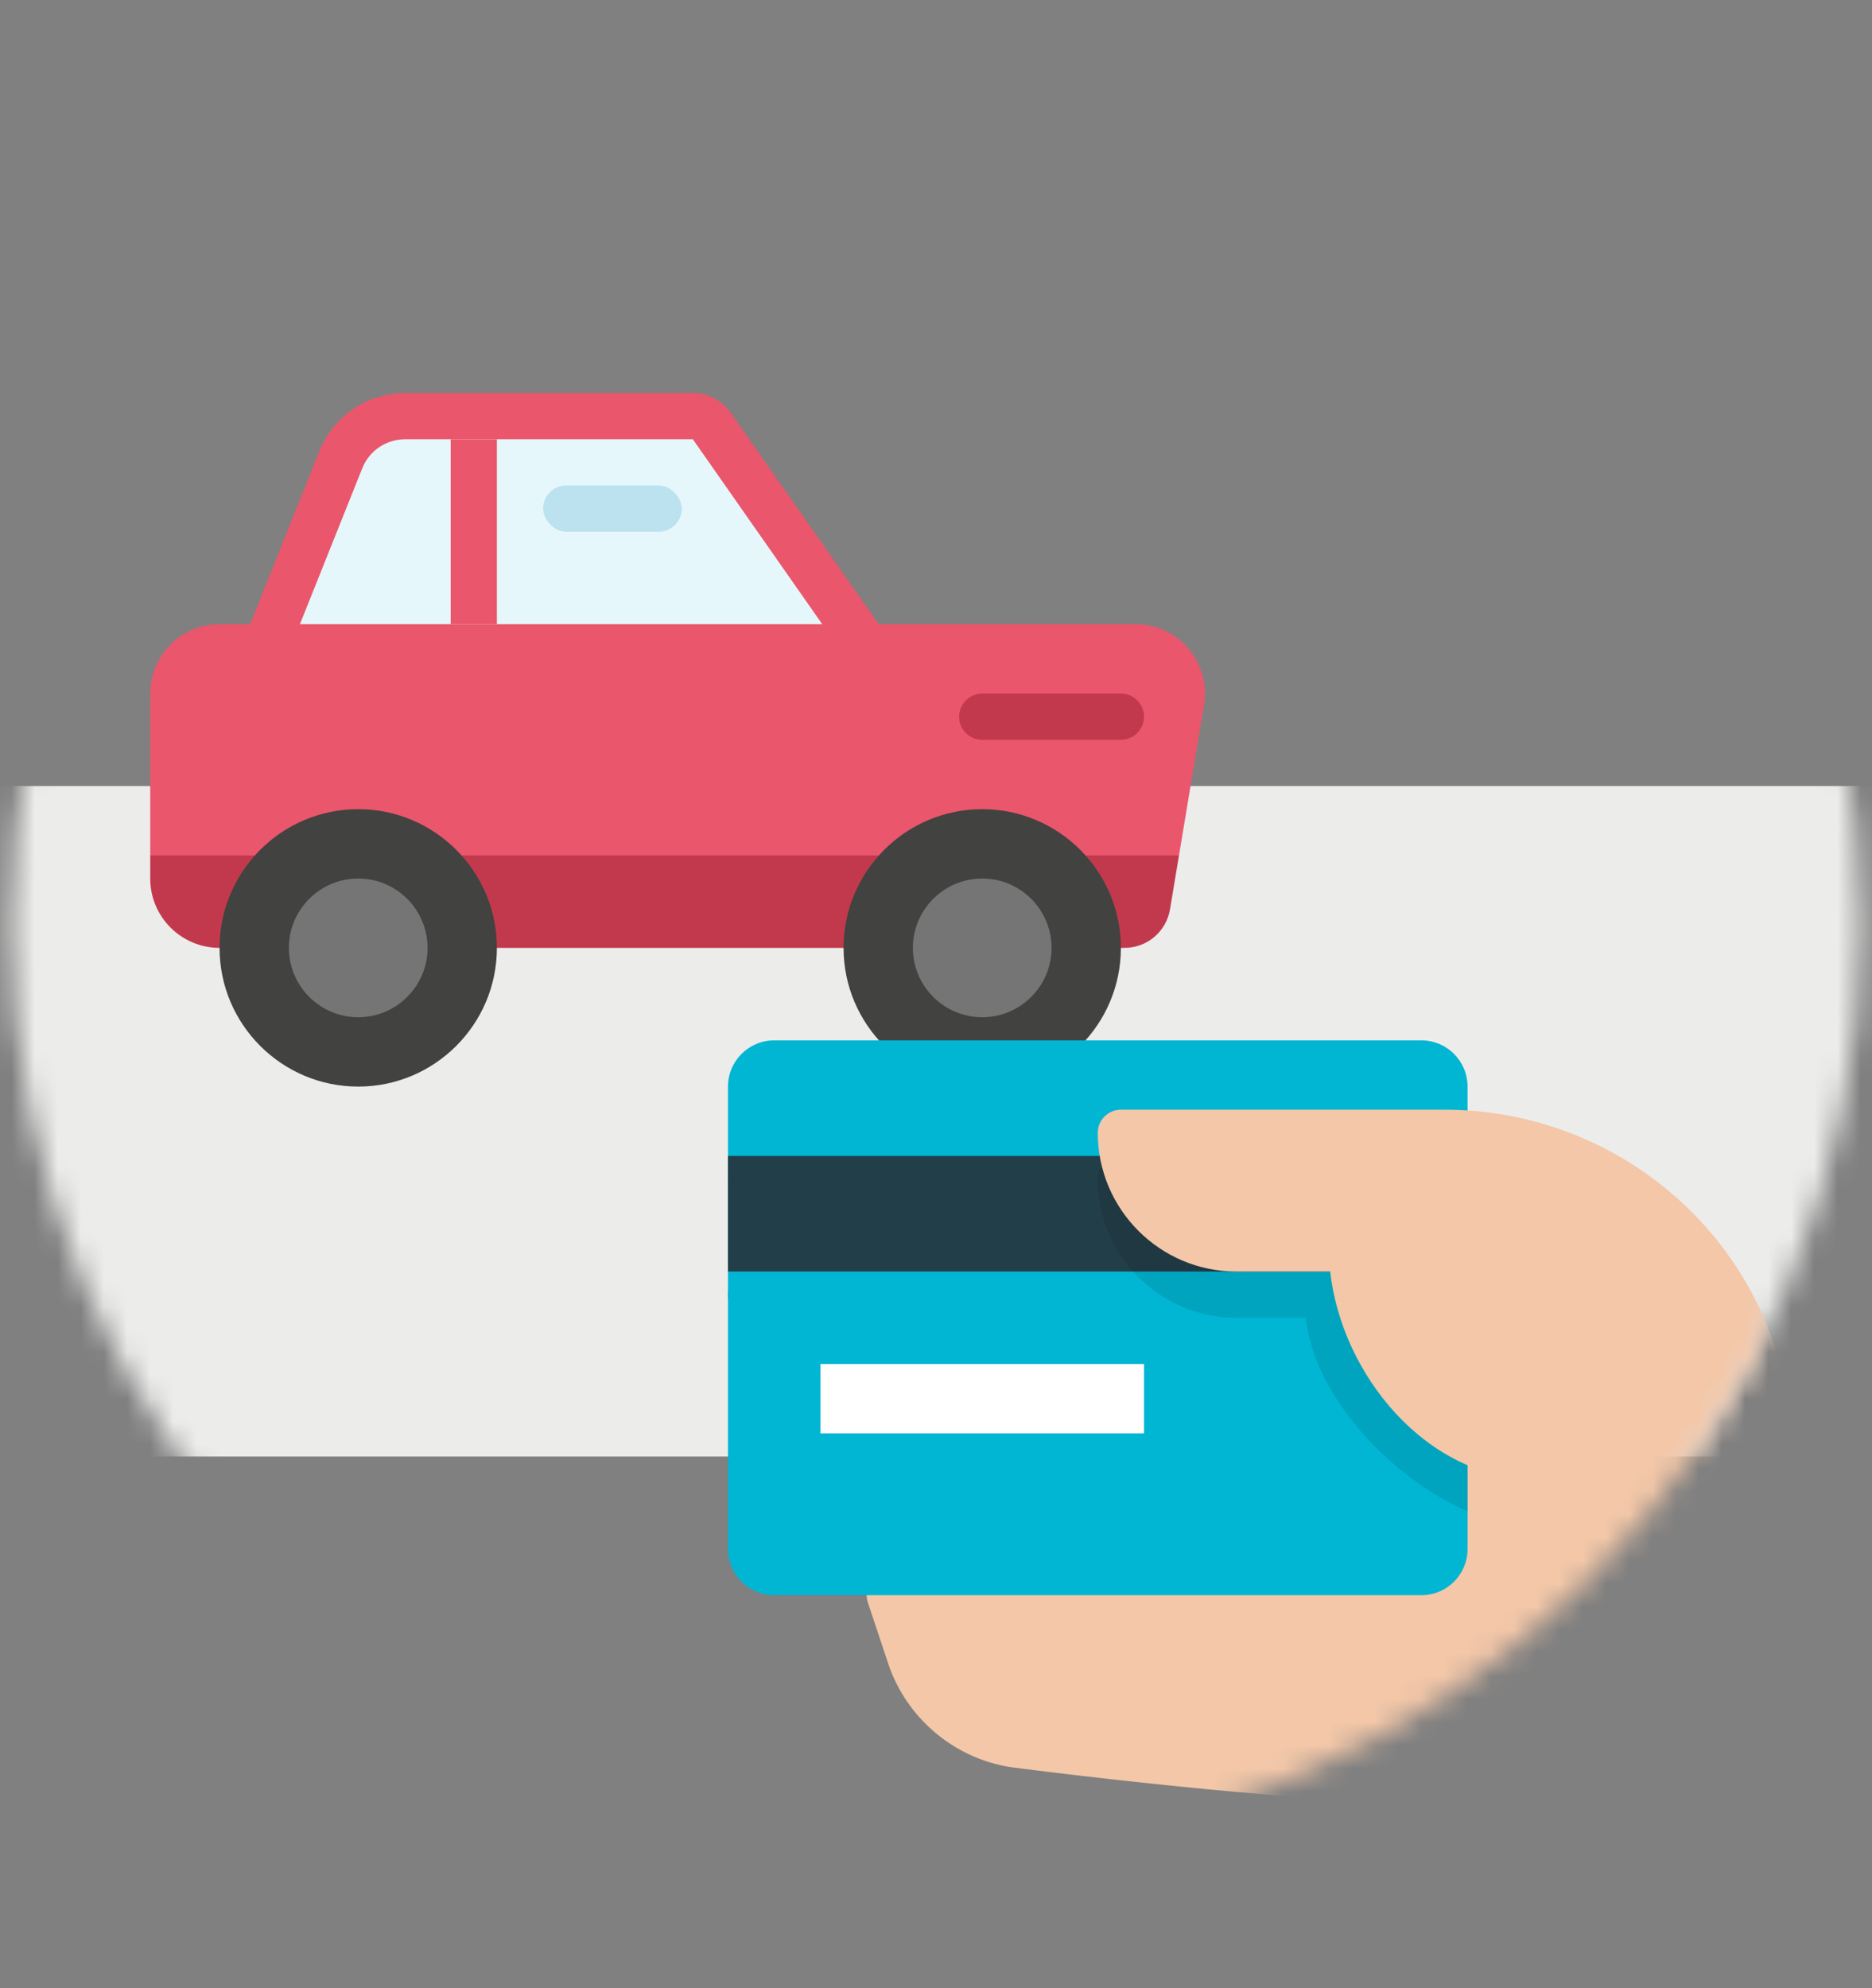 <svg fill="none" xmlns="http://www.w3.org/2000/svg" viewBox="0 0 81 86">
  <rect x="0" y="0" width="81" height="86" fill="#808080" stroke="none"/>
  <mask id="a" style="mask-type:alpha" maskUnits="userSpaceOnUse" x="0" y="0" width="81" height="80">
    <circle cx="40.5" cy="40" r="40" fill="#C4C4C4"/>
  </mask>
  <g mask="url(#a)">
    <path fill="#ECECEB" d="M-19.5 34h120v29h-120z"/>
  </g>
  <path d="M51.429 28.061a2.996 2.996 0 0 0-2.29-1.061H38.02l-6.403-9.147A2 2 0 0 0 29.979 17H17.531a4 4 0 0 0-3.714 2.514L10.823 27H9.5c-1.657 0-3 1.343-3 3v7h44.514l1.084-6.507a2.993 2.993 0 0 0-.67-2.432Z" fill="#EA566C"/>
  <path d="M6.5 38c0 1.657 1.343 3 3 3h39.153c.981 0 1.81-.702 1.973-1.671L51.014 37H6.5v1Z" fill="#C2394D"/>
  <path d="m35.579 27-5.6-8H17.531c-.822 0-1.552.494-1.857 1.257L12.977 27h22.602Z" fill="#E5F7FA"/>
  <path d="M15.5 47c-3.309 0-6-2.691-6-6s2.691-6 6-6 6 2.691 6 6-2.691 6-6 6ZM42.5 47c-3.309 0-6-2.691-6-6s2.691-6 6-6 6 2.691 6 6-2.691 6-6 6Z" fill="#424240"/>
  <path d="M15.5 44c-1.654 0-3-1.346-3-3s1.346-3 3-3 3 1.346 3 3-1.346 3-3 3ZM42.5 44c-1.654 0-3-1.346-3-3s1.346-3 3-3 3 1.346 3 3-1.346 3-3 3Z" fill="#757575"/>
  <path d="M48.5 32h-6c-.553 0-1-.448-1-1s.447-1 1-1h6c.553 0 1 .448 1 1s-.447 1-1 1Z" fill="#C2394D"/>
  <path d="M21.5 19h-2v8h2v-8Z" fill="#EA566C"/>
  <rect x="23.5" y="21" width="6" height="2" rx="1" fill="#BBE2EE"/>
  <g clip-path="url(#b)">
    <mask id="c" style="mask-type:alpha" maskUnits="userSpaceOnUse" x="0" y="0" width="81" height="80">
      <circle cx="40.5" cy="40" r="40" fill="#C4C4C4"/>
    </mask>
    <g mask="url(#c)">
      <path d="m76.574 61.565-19.996-1.562c-.168-.012-.332.016-.484.083l-18 8a1.0 1 0 0 0-.542 1.23l.879 2.639c.807 2.419 2.959 4.188 5.484 4.507C48.465 77.037 56.93 78 62.5 78c4.05 0 7.814-1.548 10.598-4.359 2.877-2.905 4.439-6.843 4.398-11.088a1.001 1.001 0 0 0-.922-.988Z" fill="#F3C7A8"/>
      <path d="M54.5 57h-22c-.552 0-1-.448-1-1s.448-1 1-1h22c.552 0 1 .448 1 1s-.448 1-1 1ZM48.585 52H32.5c-.552 0-1-.448-1-1s.448-1 1-1h16.085c.552 0 1 .448 1 1s-.447 1-1 1Z" fill="#424240"/>
      <path d="M61.5 45h-28c-1.105 0-2 .895-2 2v20c0 1.105.895 2 2 2h28c1.105 0 2-.895 2-2V47c0-1.105-.895-2-2-2Z" fill="#00B6D3"/>
      <path d="M62.5 50h-31v5h31v-5Z" fill="#223E49"/>
      <path opacity=".1" d="M63.5 50.05c-.332-.022-.663-.05-1-.05h-14c-.552 0-1 .448-1 1 0 3.309 2.691 6 6 6h3c.382 3.45 3.743 6.967 7 8.365V50.05Z" fill="#000"/>
      <path d="M62.5 48h-14c-.552 0-1 .448-1 1 0 3.309 2.691 6 6 6h4.056c.491 4.436 4.154 9 8.944 9 .015 0 .029 0 .044-.001l9.996-.438c.538-.023.961-.47.956-1.009C77.418 54.528 70.691 48 62.5 48Z" fill="#F3C7A8"/>
      <path d="M49.5 59h-14v3h14v-3Z" fill="#fff"/>
    </g>
  </g>
  <defs>
    <clipPath id="b">
      <path fill="#fff" transform="translate(30.5 38)" d="M0 0h48v48H0z"/>
    </clipPath>
  </defs>
</svg>
